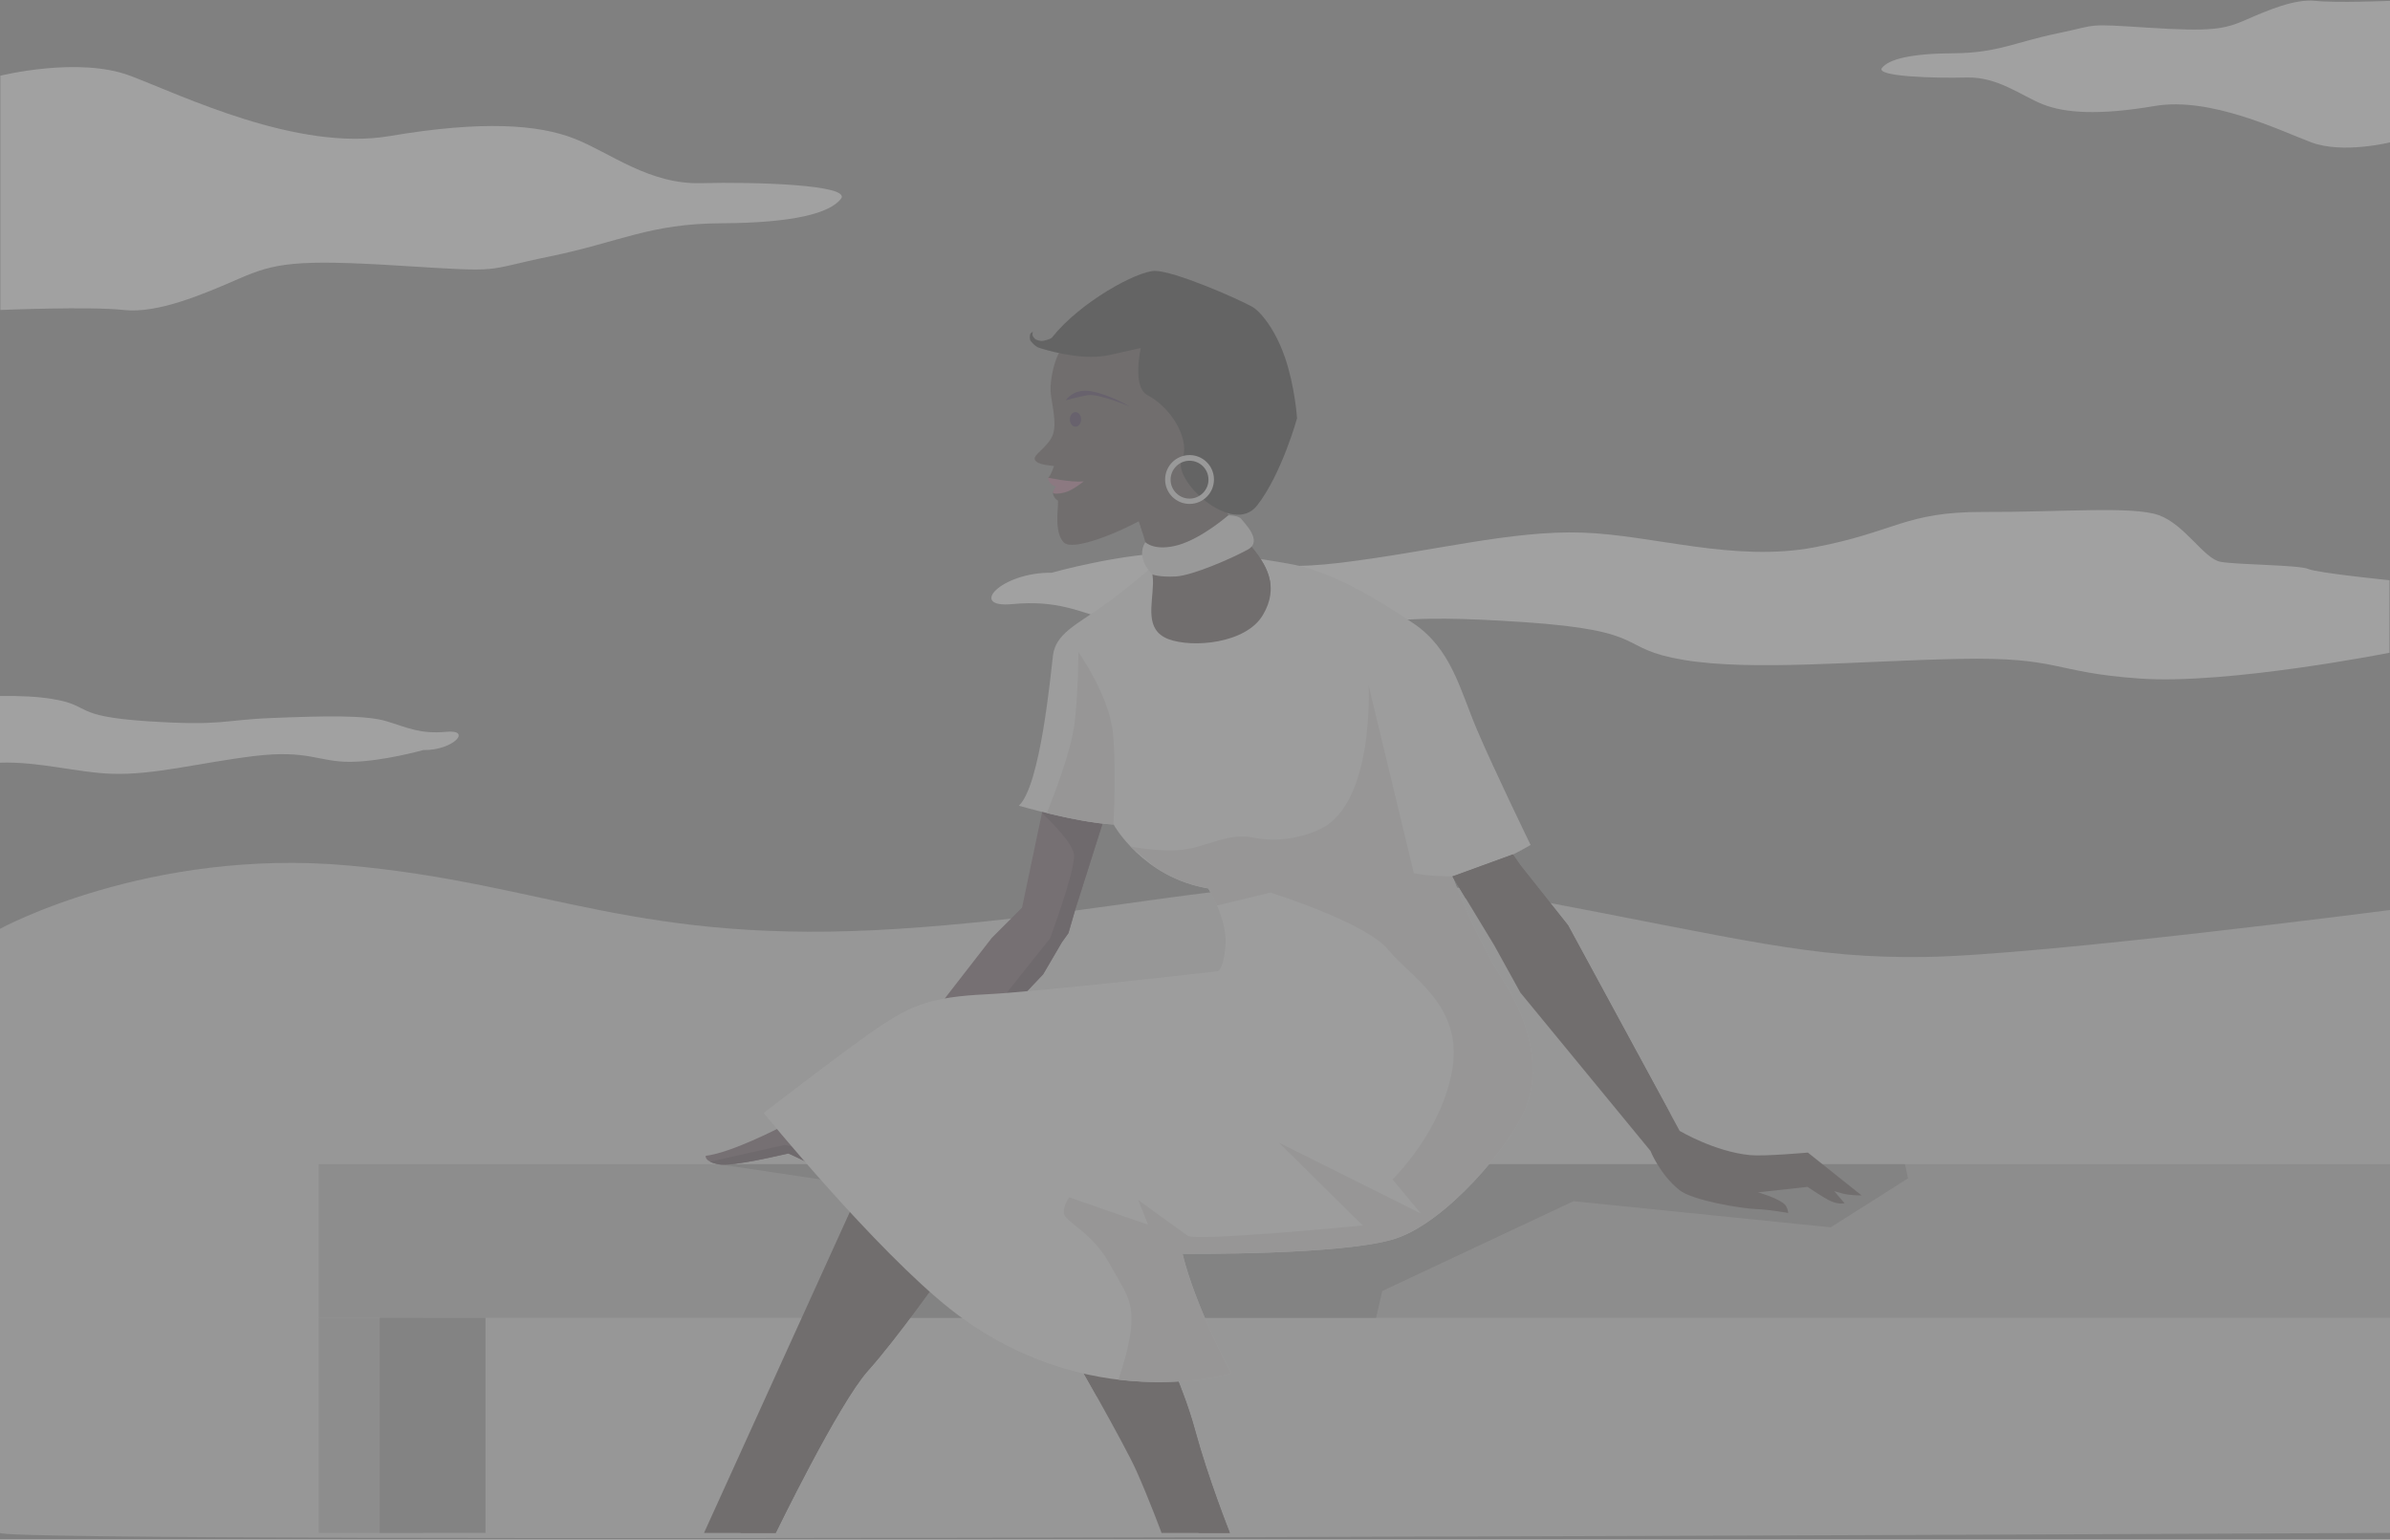<?xml version="1.0" encoding="UTF-8"?>
<svg width="1400px" height="902px" viewBox="0 0 1400 902" version="1.1" xmlns="http://www.w3.org/2000/svg" xmlns:xlink="http://www.w3.org/1999/xlink">
    <rect x="0" y="0" width="1400" height="902" fill="#808080" stroke="none"/>
    <!-- Generator: Sketch Beta 52 (66463) - http://www.bohemiancoding.com/sketch -->
    <title>bench-woman@2x</title>
    <desc>Created with Sketch Beta.</desc>
    <g id="Page-1" stroke="none" stroke-width="1" fill="none" fill-rule="evenodd" opacity="0.261">
        <g id="bench-woman">
            <g id="Background">
                <path d="M0,544.1 C0,544.1 86.9,496.5 203.9,507 C320.9,517.5 373.4,554.1 526.4,544.1 C679.4,534.1 758.9,500.8 890.9,525.7 C1022.9,550.6 1060.4,561.6 1127.9,560.6 C1195.4,559.6 1400,533.1 1400,533.1 L1400,898 C1400,898 0,904.9 0,898 C0,891.1 0,544.1 0,544.1 Z" id="Path" fill="#D7D7D7"></path>
                <path d="M0,44.4 C0,44.4 45.9,32.9 76.3,44.4 C106.7,55.9 174.1,88.9 228.3,79.7 C282.5,70.5 315.5,72.9 336.7,81.3 C357.8,89.7 380.3,108.1 410.7,107.3 C441.1,106.5 499.2,108.1 492.6,116.5 C486,124.9 464.9,130.6 422.6,130.8 C380.3,131 363.1,141.8 322.2,150.2 C281.2,158.6 297.1,159.6 235,155.7 C172.9,151.8 161,154.1 139.9,163.3 C118.8,172.5 92.3,183.8 72.5,181.6 C52.7,179.4 0.2,181.6 0.2,181.6 L0.2,44.4 L0,44.4 Z" id="Path" fill="#FFFFFF"></path>
                <path d="M1400,83.4 C1400,83.4 1372.3,90.3 1353.9,83.4 C1335.5,76.5 1294.8,56.5 1262.1,62.1 C1229.4,67.7 1209.4,66.2 1196.6,61.1 C1183.8,56 1170.3,44.9 1151.9,45.4 C1133.5,45.9 1098.4,44.9 1102.4,39.8 C1106.4,34.7 1119.2,31.3 1144.7,31.2 C1170.2,31 1180.6,24.6 1205.4,19.5 C1230.1,14.4 1220.6,13.8 1258.1,16.2 C1295.6,18.6 1302.8,17.2 1315.6,11.6 C1328.4,6 1344.3,-0.8 1356.3,0.5 C1368.3,1.8 1400,0.5 1400,0.5 L1400,83.4 Z" id="Path" fill="#FFFFFF"></path>
                <path d="M616.1,335.5 C616.1,335.5 657.2,323.9 689.1,323.8 C721.1,323.7 730.8,336.2 785,329.7 C839.2,323.1 885.1,310.6 926.8,312 C968.5,313.4 1015.8,329.6 1063,320.6 C1110.3,311.6 1115.8,299.8 1161.7,299.9 C1207.6,300.1 1249.3,296.3 1264.6,301.8 C1279.9,307.3 1291,327.3 1300.7,329.1 C1310.4,330.9 1346.6,330.9 1352.1,333.3 C1357.7,335.7 1399.7,339.9 1399.7,339.9 L1399.7,382.4 C1399.7,382.4 1304.8,401.2 1253.3,397.5 C1201.9,393.9 1207.4,384.8 1147.6,386 C1087.8,387.2 1026.6,393.3 986.3,386.6 C946,379.9 968.2,369.5 891.8,364.4 C815.3,359.3 818.1,365.5 766.7,367.6 C715.3,369.7 673.6,370.7 652.7,364.4 C631.8,358.1 619.3,351.4 592.9,353.9 C566.9,356.4 586.2,335.2 616.1,335.5 Z" id="Path" fill="#FFFFFF"></path>
                <path d="M261.4,428.7 C245.9,430.1 238.6,426.2 226.4,422.5 C214.2,418.8 189.7,419.4 159.6,420.6 C129.4,421.8 131.1,425.4 86.2,422.5 C41.4,419.5 54.4,413.4 30.8,409.5 C22,408 11.5,407.6 0,407.7 L0,446.8 C22.9,446 45.5,452.7 65.8,453.3 C90.3,454.1 117.1,446.8 148.9,442.9 C180.7,439.1 186.4,446.4 205.1,446.3 C223.8,446.2 247.9,439.4 247.9,439.4 C265.5,439.7 276.9,427.2 261.4,428.7 Z" id="Path" fill="#FFFFFF"></path>
            </g>
            <g id="Object" transform="translate(186, 158)">
                <rect id="Rectangle-path" fill="#B3B3B3" fill-rule="nonzero" x="0.7" y="524" width="1213.3" height="90"></rect>
                <polygon id="Path" fill="#8C8B8B" points="313.9 614 620.1 614 623.7 598.3 735.7 545.7 886.4 561 931.7 532.3 929.9 524 234.7 524 335.2 539"></polygon>
                <path d="M440.4,631.7 C440.4,631.7 472.9,688.3 479.7,703.7 C487.4,721 494.4,740 494.4,740 L534.4,740 C534.4,740 521.7,708.1 514,679.7 C506.3,651.3 491.2,622.3 491.2,622.3 L440.4,631.7 Z" id="Path" fill="#473B3B"></path>
                <path d="M447.7,630.3 L443,636.2 C445.9,641.3 451,650.2 456.5,660 C456.5,660 487.3,672 498.3,690.5 C504.5,701 511.2,723 516.1,740 L534.4,740 C534.4,740 521.7,708.1 514,679.7 C507.6,656.1 496.2,632.3 492.4,624.8 C491.8,624 491.2,623.2 490.7,622.5 L447.7,630.3 Z" id="Path" fill="#473B3B"></path>
                <path d="M366.4,587.7 C366.4,587.7 339.7,625.7 322.4,645 C305.1,664.3 268.4,740 268.4,740 L226.4,740 L317.7,539 L366.4,587.7 Z" id="Path" fill="#473B3B"></path>
                <path d="M247.7,740 L268.4,740 C268.4,740 305.1,664.3 322.4,645 C339.7,625.7 366.4,587.7 366.4,587.7 L335.3,556.6 L319.2,552.9 C319.2,552.9 323.7,585.6 308.7,622.3 C297.4,650 263.6,711.5 247.7,740 Z" id="Path" fill="#473B3B"></path>
                <path d="M432.2,281 L412.7,373.7 L395,391.4 L308.7,502.6 L270.7,502.6 C270.7,502.6 242.2,517.4 227.4,519.1 C227.4,519.1 226.4,522.4 234.7,524.1 C243,525.8 275,517.8 275.7,517.8 C276.4,517.8 288.5,523.8 288.5,523.8 L324.3,523 L334.3,508.5 L425.1,412.7 L436.1,393.9 L439.9,388.6 L443.9,374.8 L463.9,311.8 L432.2,281 Z" id="Path" fill="#59404D"></path>
                <g id="Group" transform="translate(230, 302)" fill="#3F2B37">
                    <path d="M196.5,6.3 L194.4,16.3 C200.3,21.9 212.3,34 213.1,40.6 C214.1,49.4 199.1,89.7 199.1,89.7 L115.6,194.6 L195,110.8 L206,92 L209.8,86.7 L213.8,72.9 L233.8,9.9 L229.7,5.9 L200.4,0.9 L196.5,6.3 Z" id="Path"></path>
                    <path d="M57.7,213.7 L43.7,210.7 L0,220.5 C1.1,221.1 2.6,221.6 4.7,222 C13,223.8 45,215.7 45.7,215.7 C46.4,215.7 58.5,221.7 58.5,221.7 L94.3,220.9 L104.3,206.4 L115.7,194.4 L57.7,213.7 Z" id="Path"></path>
                </g>
                <path d="M487.7,175 C487.7,175 474.3,187 459.3,197.5 C444.3,208 432.3,213.5 430.8,226 C429.3,238.5 423.3,302.5 410.8,314 C410.8,314 445.3,324 466.3,325 C466.3,325 483.3,356 521.8,362.5 C521.8,362.5 533.3,381 531.8,396.5 C530.3,412 526.8,411 526.8,411 C526.8,411 422.8,423 391.3,424.5 C359.8,426 348.3,431 331.3,442 C314.3,453 261.3,494 261.3,494 C261.3,494 326.7,574.2 370.8,609 C450.8,672 535.3,646.6 535.3,646.6 C535.3,646.6 514,607 506.7,576.5 C506.7,576.5 601.7,577.5 631.7,567.5 C661.7,557.5 698.2,513.5 707.2,492.5 C716.2,471.5 712,443.3 694.7,416.5 C678,390.6 664.8,355.4 664.8,355.4 C664.8,355.4 684,352.5 710.6,337 C710.6,337 689.2,293 679.2,269.5 C669.2,246 664.2,222 641.7,207 C619.2,192 592.7,176 567.7,172 C542.7,168 506.3,159.7 487.7,175 Z" id="Path" fill="#EFEFEF"></path>
                <path d="M479.1,141.4 C479.1,141.4 489.7,170.7 489.4,183.7 C489.1,196.7 484.4,211 498.4,216.4 C512.4,221.7 543.7,219.1 553.7,202.4 C563.7,185.7 556,172.4 545.4,160.4 C534.8,148.4 509.4,103.7 509.4,103.7 L479.1,141.4" id="Path" fill="#473B3B"></path>
                <path d="M545.4,160.3 C534.7,148.3 509.4,103.6 509.4,103.6 L479.1,141.3 C479.1,141.3 481.2,147 483.4,154.4 C485.9,151.9 499,139.4 508.7,143.6 C519.5,148.3 528.7,160.3 528.7,160.3 L506.3,179 C506.3,179 538.5,173.3 546.7,179 C550.5,181.7 554.8,184.5 558.3,186.8 C558.3,177 552.5,168.4 545.4,160.3 Z" id="Path" fill="#473B3B"></path>
                <path d="M435.2,47.5 C431.6,52.1 429.1,64.8 429.4,70.9 C429.6,77 433.7,90.4 430.4,97.5 C427,104.7 418.9,108.5 420.2,111.3 C421.6,114.3 428.6,114.6 431.4,115 C431.4,115 429.4,121.1 428,121.8 C428,121.8 429.9,123.7 431.6,124.5 L436.4,127.5 C436.4,127.5 430.9,129.2 430.8,130.5 C430.6,131.9 432.2,134.7 433.5,135 C434.8,135.3 430.6,153.4 437.2,159.8 C443.8,166.3 483.8,148.1 496.6,137.6 C509.4,127.1 523.4,99.7 516.6,76.2 C509.7,52.7 463.5,11.1 435.2,47.5 Z" id="Path" fill="#473B3B"></path>
                <path d="M438.3,76.5 C438.3,76.5 442.7,69.3 453.2,71.2 C463.7,73 475.9,80.2 475.9,80.2 C475.9,80.2 457.4,72.4 451.1,73.5 C444.7,74.7 438.3,76.5 438.3,76.5 Z" id="Path" fill="#210C37"></path>
                <path d="M664.8,355.4 L700.2,342.5 L704.8,349.1 L732.5,384 L797.9,504.5 C797.9,504.5 818.4,516.7 839.2,518.7 C847.6,519.5 873,517.2 873,517.2 L904.5,542.3 C904.5,542.3 897.4,542.4 893,541.1 C888.6,539.8 888.5,539.8 888.5,539.8 L894.5,546.9 C894.5,546.9 891.2,547.8 886.3,545.6 C882.5,543.9 872.8,537.3 872.8,537.3 L843.8,540.5 C843.8,540.5 853.4,543.1 858.6,546.8 C861.3,548.7 861.5,552.6 861.5,552.6 C861.5,552.6 850.6,550.6 842.5,550.3 C834.4,550 805.6,545.4 797.8,539.2 C786.3,530.1 780.8,516.2 780.8,516.2 L704.6,423.5 L689.3,395.8 L664.8,355.4 Z" id="Path" fill="#473B3B"></path>
                <path d="M418.974,36.397 C418.908,36.366 417.785,36.99 417.46,37.772 C417.135,38.553 417.15,40.843 417.595,41.535 C418.041,42.227 419.343,43.547 419.718,43.902 C421.533,45.62 422.794,45.802 424.359,46.277 C432.816,48.844 450.17,53.037 463.8,50 C482.2,45.9 482.2,45.9 482.2,45.9 C482.2,45.9 477.1,68.6 486,73.4 C501.9,81.9 511.3,101.4 506.3,111.3 C500.4,123 536,156.59 550.412,138.089 C564.824,119.588 573.786,87 573.786,87 C573.786,87 572.537,68.421 566.723,51.484 C560.91,34.547 552.09,24.25 547.5,21.7 C538.5,16.7 501.8,0.7 490.5,0.7 C480.189,0.7 446.705,18.886 430.247,39.715 C429.486,40.679 425.315,41.744 424.204,41.744 C423.094,41.744 420.758,41.095 420.139,40.405 C419.521,39.715 419.027,39.069 418.85,38.454 C418.674,37.84 419.052,36.434 418.974,36.397 Z" id="Path" fill="#151515"></path>
                <path d="M427.9,121.8 C427.9,121.8 441.4,124.8 448.8,124 C448.8,124 442.4,129.3 437.6,130.5 C432.8,131.7 430.4,131.1 430.7,130.5 C431,129.9 431.4,127.8 432.8,127.1 C432.7,127.1 428.5,126.4 427.9,121.8 Z" id="Path" fill="#AD6385"></path>
                <path d="M484.9,159.6 C484.9,159.6 490.2,165.2 504.2,161.3 C518.2,157.3 533.5,143.9 533.5,143.9 C533.5,143.9 539.7,143.9 541.2,146.1 C542.7,148.3 554,158.9 545,163.9 C536,168.9 512.5,179.2 502.7,179.7 C492.9,180.2 489,178.5 489,178.5 C489,178.5 478.9,169.2 484.9,159.6 Z" id="Path" fill="#E2E2E2"></path>
                <path d="M466.2,325 C466.2,325 468,294.3 466,272 C464,249.7 445.7,224 445.7,224 C445.7,224 445.7,247.3 443.4,266 C441.6,280.3 433.5,302.6 427.2,318.3 C439,321.2 454.7,324.4 466.2,325 Z" id="Path" fill="#D9D6D6"></path>
                <path d="M664.8,355.4 C648.9,355.3 642.2,353.5 642.2,353.5 L615.7,243.5 C615.7,243.5 619.2,312 587.7,327.5 C578,332.3 562.9,335.7 548.4,332.7 C533.9,329.7 521.7,337.6 508.2,339.6 C494.7,341.6 476.2,337.9 476.2,337.9 L490.1,349.7 C498.3,355.3 508.8,360.2 521.7,362.4 C521.7,362.4 524.3,366.5 526.8,372.5 L558.2,364.9 C558.2,364.9 614.2,382.4 627.2,398.4 C640.2,414.4 670.8,430.9 664.8,467.9 C658.8,504.9 629.7,532.9 629.7,532.9 L646.2,552.8 L563.2,511.4 L612.2,559.9 C612.2,559.9 514.7,569.4 509.7,565.9 C504.7,562.4 480.7,544.9 480.7,544.9 L486.5,559.4 C480.3,557.4 440.4,543.4 440.4,543.4 C440.4,543.4 436.7,547.9 437.2,552.8 C437.7,557.7 453.7,563.9 463.7,581.9 C473.7,599.9 477.2,602.9 476.7,617.4 C476.4,627.3 471.9,641.9 469.2,650.2 C507.7,654.8 535.2,646.6 535.2,646.6 C535.2,646.6 514,607 506.7,576.5 C506.7,576.5 601.7,577.5 631.7,567.5 C661.7,557.5 698.2,513.5 707.2,492.5 C716.2,471.5 712,443.3 694.7,416.5 C678,390.6 664.8,355.4 664.8,355.4 Z" id="Path" fill="#D9D6D6"></path>
                <path d="M510.8,137.2 C502.9,137.2 496.5,130.8 496.5,122.9 C496.5,115 502.9,108.6 510.8,108.6 C518.7,108.6 525.1,115 525.1,122.9 C525.1,130.8 518.7,137.2 510.8,137.2 Z M510.8,111.9 C504.7,111.9 499.7,116.9 499.7,123 C499.7,129.1 504.7,134.1 510.8,134.1 C516.9,134.1 521.9,129.1 521.9,123 C521.9,116.8 516.9,111.9 510.8,111.9 Z" id="Shape" fill="#E2E2E2" fill-rule="nonzero"></path>
                <path d="M732.5,384.1 L704.8,349.2 L700.2,342.6 L664.8,355.5 L672.5,368.2 L705,384 L711.8,388.3 C711.8,388.3 729,398.9 732.4,402.6 C735.7,406.3 792.9,495.3 792.9,495.4 L732.5,384.1 Z" id="Path" fill="#473B3B"></path>
                <rect id="Rectangle-path" fill="#B3B3B3" fill-rule="nonzero" x="0.7" y="614" width="61" height="126"></rect>
                <rect id="Rectangle-path" fill="#8C8B8B" fill-rule="nonzero" transform="translate(67.396, 677) rotate(-180) translate(-67.396, -677) " x="36.396" y="614" width="62" height="126"></rect>
                <ellipse id="Oval" fill="#210C37" cx="444" cy="87.7" rx="3.3" ry="4.3"></ellipse>
            </g>
        </g>
    </g>
</svg>